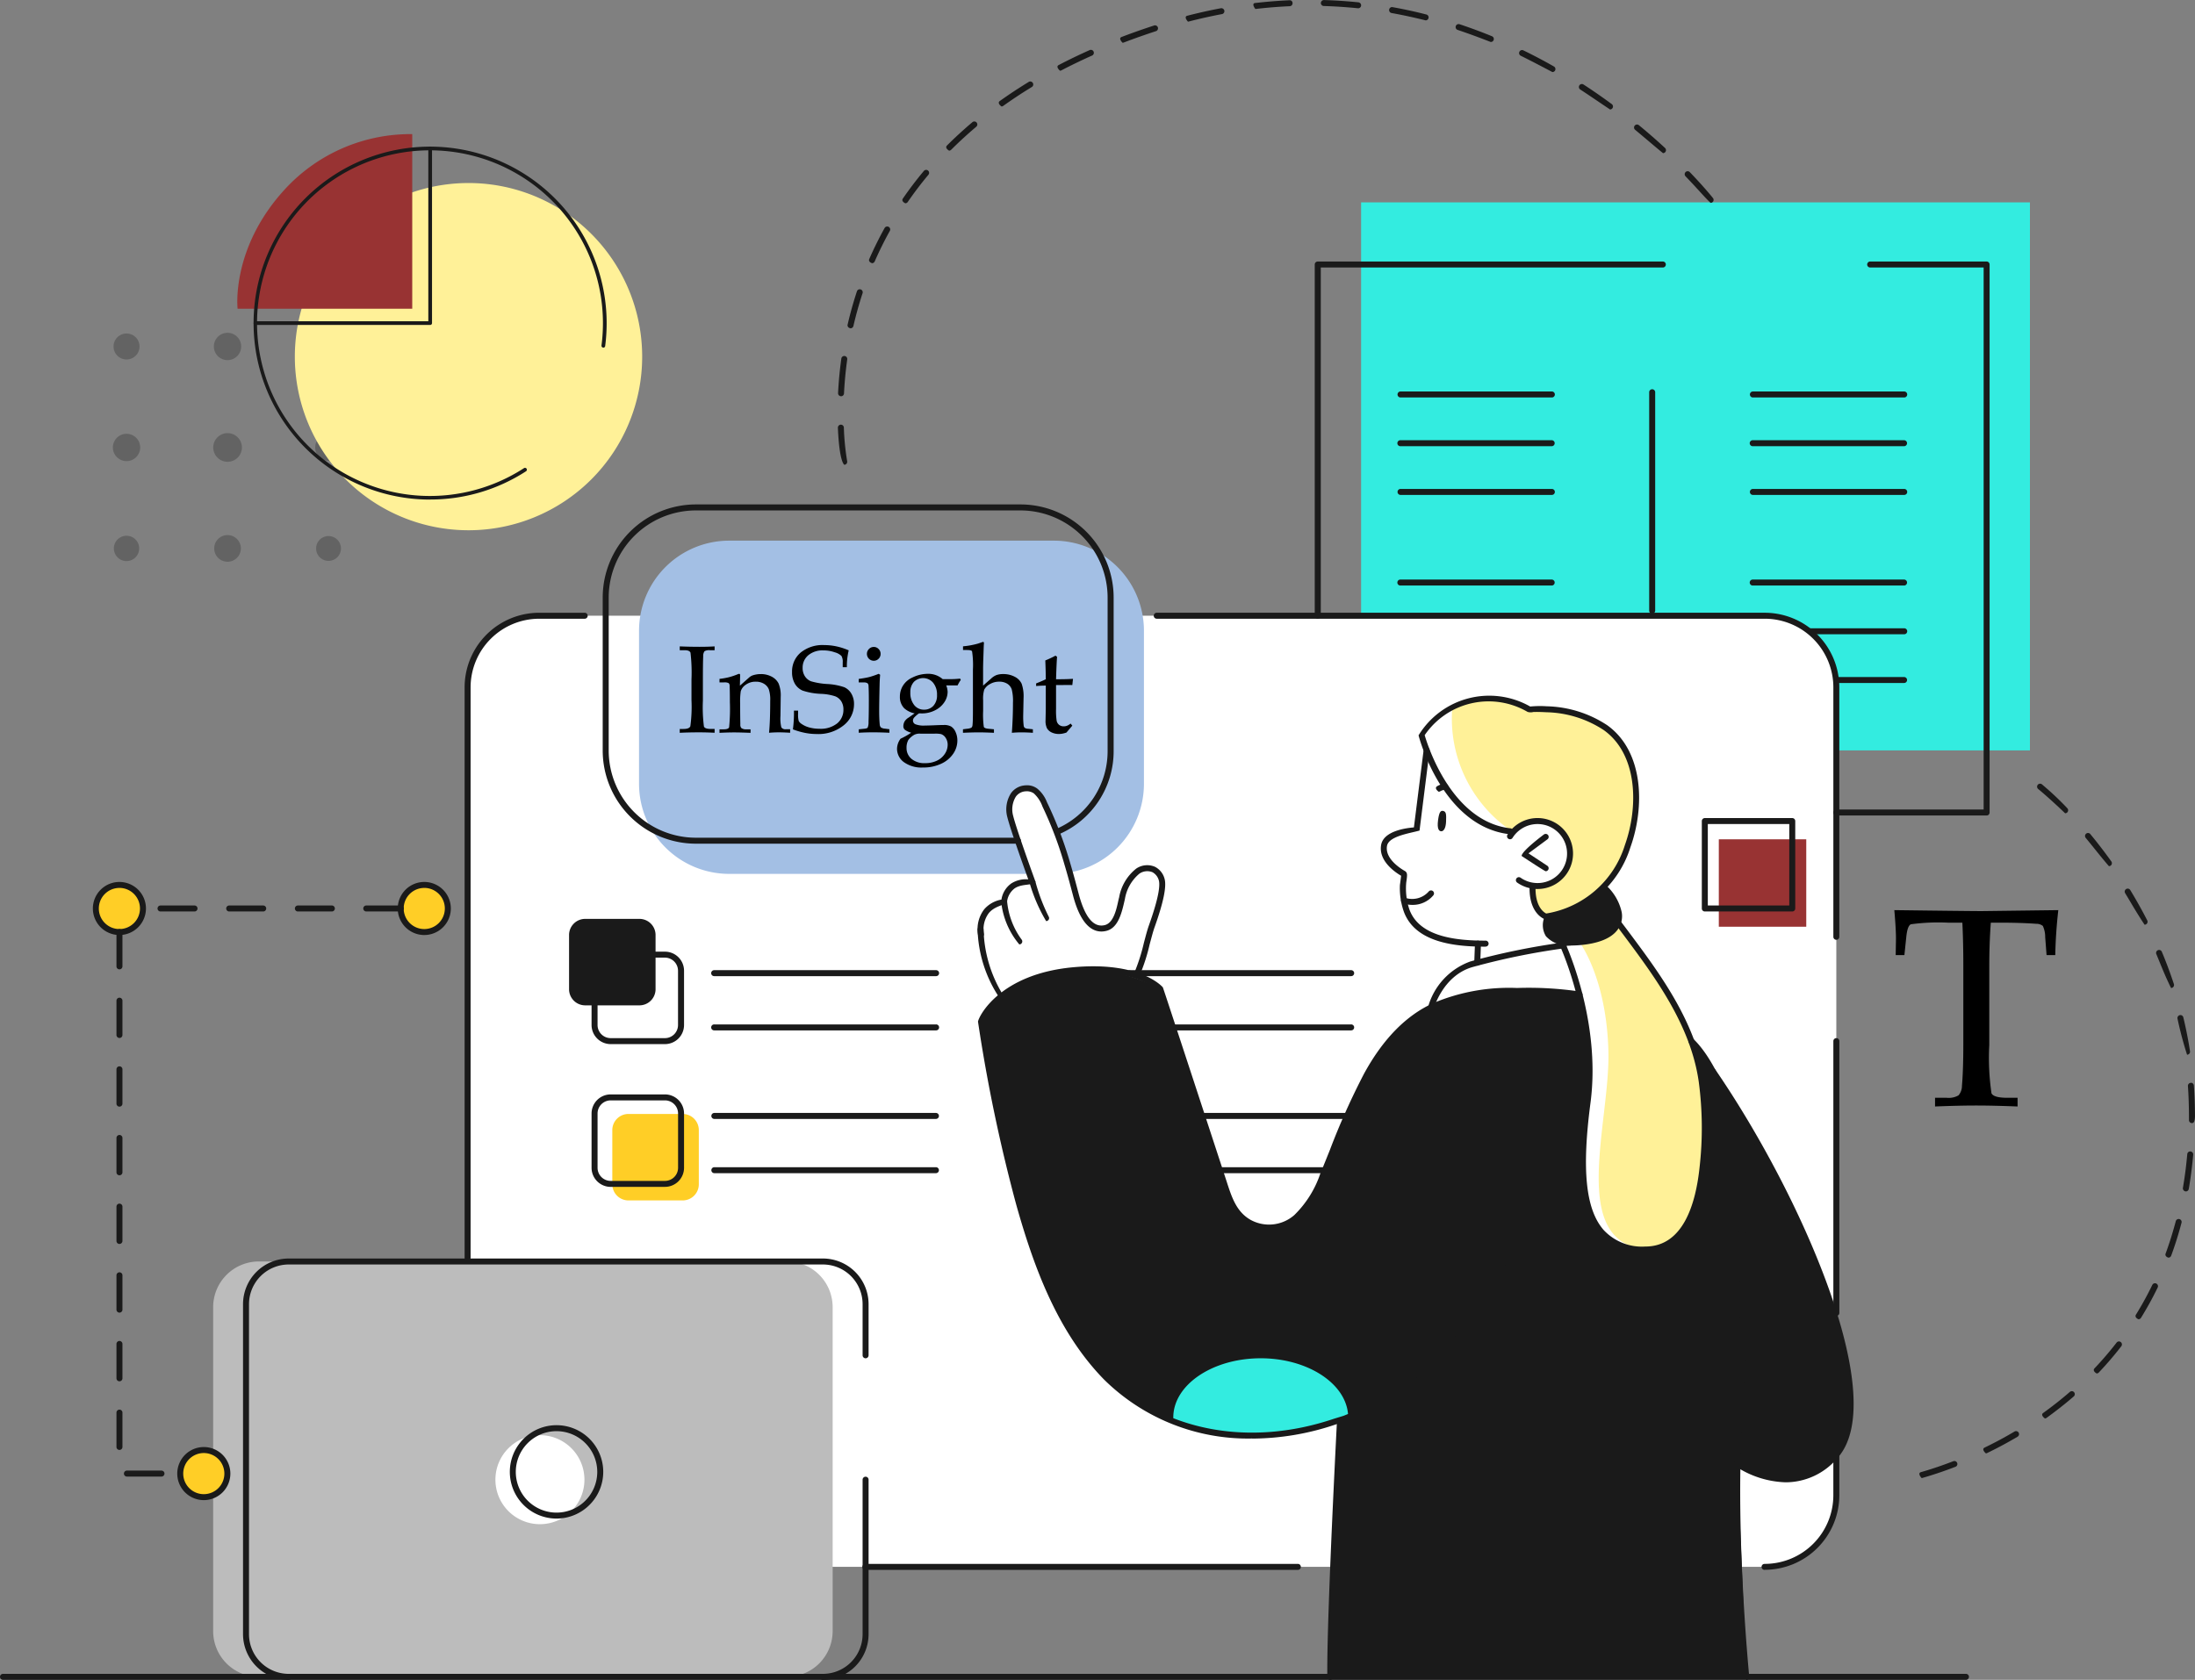 <svg xmlns="http://www.w3.org/2000/svg" xmlns:xlink="http://www.w3.org/1999/xlink" width="212.047" height="162.327" viewBox="0 0 212.047 162.327">
  <rect x="0" y="0" width="212.047" height="162.327" fill="#808080" stroke="none"/>
  <defs>
    <clipPath id="clip-path">
      <rect id="Rectángulo_345728" data-name="Rectángulo 345728" width="212.047" height="162.327" fill="none"/>
    </clipPath>
    <clipPath id="clip-path-2">
      <rect id="Rectángulo_345729" data-name="Rectángulo 345729" width="15.841" height="18.975" transform="translate(0 0)" fill="none"/>
    </clipPath>
    <clipPath id="clip-path-3">
      <rect id="Rectángulo_345730" data-name="Rectángulo 345730" width="37.989" height="12.135" fill="none"/>
    </clipPath>
    <clipPath id="clip-path-4">
      <rect id="Rectángulo_345731" data-name="Rectángulo 345731" width="39.113" height="38.291" fill="none"/>
    </clipPath>
  </defs>
  <g id="Grupo_1015810" data-name="Grupo 1015810" transform="translate(-866.333 -180.173)">
    <g id="Grupo_1015259" data-name="Grupo 1015259">
      <g id="Grupo_1015252" data-name="Grupo 1015252" transform="translate(866.333 180.173)">
        <rect id="Rectángulo_345725" data-name="Rectángulo 345725" width="64.612" height="52.957" transform="translate(131.489 19.556)" fill="#33ece0"/>
        <g id="Grupo_1015251" data-name="Grupo 1015251">
          <g id="Grupo_1015250" data-name="Grupo 1015250" clip-path="url(#clip-path)">
            <path id="Trazado_605496" data-name="Trazado 605496" d="M170.155,151.409H52.416a7.264,7.264,0,0,1-7.243-7.243V66.743A7.264,7.264,0,0,1,52.416,59.5H170.155a7.264,7.264,0,0,1,7.242,7.243v77.423a7.264,7.264,0,0,1-7.242,7.243" fill="#fff"/>
            <path id="Trazado_605497" data-name="Trazado 605497" d="M76.038,162.037H24.992a4.416,4.416,0,0,1-4.4-4.4V126.3a4.415,4.415,0,0,1,4.4-4.4H76.038a4.414,4.414,0,0,1,4.4,4.4v31.331a4.415,4.415,0,0,1-4.4,4.4" fill="#bcbcbc"/>
            <path id="Trazado_605498" data-name="Trazado 605498" d="M94.729,98.492a9.894,9.894,0,0,1,4.451-3.623,14.848,14.848,0,0,1,12.934.726l6.107,18.656s1.2,4.74,4.741,4.357,5.059-5.865,6.537-9.256,4.184-10.636,9.14-12.186c0,0,4.513-2.38,14.714-.955a25.116,25.116,0,0,1,1.533,7.8c-.028,3.723-1.219,16.352,5.255,15.557,3.557-.436,4.32-6.8,4.286-7.353s-.6-10.951-.6-10.951,7.3,10.23,9.795,16.168,4.607,11.134,4.91,14.617,1.116,7.652-2.956,10.073-7.722-.656-7.722-.656l.85,20.568H128.513l.884-24.809s-8.493,2.88-14.7.593-10.69-6.207-14.02-14.759-5.944-24.57-5.944-24.57" fill="#1a1a1a"/>
            <path id="Trazado_605499" data-name="Trazado 605499" d="M151.067,91.353l-.154-.642c-2.493-.611-1.584-2.139-1.584-2.139-1.2-.418-1.274-2.951-1.274-2.951a2.98,2.98,0,0,0,3.59-3.56c-.305-2.161-2.416-2.642-3.594-2.72a2.606,2.606,0,0,0-2,.988c-5.934-.542-8.232-7.835-8.232-7.835l-.97,7.735s-2.849.243-3.166,1.613c-.306,1.318,1.775,2.512,1.935,2.6-.037.015-.111.311.1,2.981.259,3.311,5.951,3.928,5.951,3.928L141.6,93.1a7.45,7.45,0,0,0-3.335,4.2c5.312-2.522,15.093-1.089,15.093-1.089a31.447,31.447,0,0,0-2.286-4.858" fill="#fff"/>
            <path id="Trazado_605500" data-name="Trazado 605500" d="M148.055,85.621s.073,2.787,1.274,2.951,4.955-2.1,5.643-2.951a14.662,14.662,0,0,0,3.043-7.806c.27-3.987-1.387-6.608-2.843-7.447s-5.9-2.82-7.481-1.837c0,0-2.929-1.409-5.26-.923a8.579,8.579,0,0,0-5.115,3.381s1.126,5.045,3.975,7.055a12.424,12.424,0,0,0,4.762,2.286s3.276-2.605,5.388.534c0,0,.4,4.086-1.383,4.341a7.025,7.025,0,0,0-2,.416" fill="#fff198"/>
            <path id="Trazado_605501" data-name="Trazado 605501" d="M150.581,90.921s3.286,6.138,2.985,11.919-.812,10.561-.315,12.945,2.425,5.193,5.788,4.958,4.617-2.477,5.243-6.269a36.422,36.422,0,0,0,.076-10.922,19.877,19.877,0,0,0-3.378-7.882c-1.019-1.528-4.786-6.494-4.786-6.494a5.7,5.7,0,0,1-5.613,1.745" fill="#fff198"/>
            <path id="Trazado_605502" data-name="Trazado 605502" d="M149.609,88.572s-.567,1.065,0,1.747,3.7.776,4.676.426c1.55-.553,2.2-1.545,1.954-2.774a4.737,4.737,0,0,0-1.381-2.224s-3,2.661-5.249,2.825" fill="#1a1a1a"/>
            <path id="Trazado_605503" data-name="Trazado 605503" d="M56.459,142.986a4.3,4.3,0,1,1-4.3-4.3,4.3,4.3,0,0,1,4.3,4.3" fill="#fff"/>
            <path id="Trazado_605504" data-name="Trazado 605504" d="M13.81,87.789a2.276,2.276,0,1,1-2.276-2.275,2.276,2.276,0,0,1,2.276,2.275" fill="#ffce26"/>
            <path id="Trazado_605505" data-name="Trazado 605505" d="M43.262,87.789a2.276,2.276,0,1,1-2.275-2.275,2.276,2.276,0,0,1,2.275,2.275" fill="#ffce26"/>
            <path id="Trazado_605506" data-name="Trazado 605506" d="M21.965,142.4a2.276,2.276,0,1,1-2.276-2.275,2.276,2.276,0,0,1,2.276,2.275" fill="#ffce26"/>
            <path id="Rectángulo_345726" data-name="Rectángulo 345726" d="M8.707,0H40.068a8.708,8.708,0,0,1,8.708,8.708V23.495A8.707,8.707,0,0,1,40.069,32.2H8.707A8.707,8.707,0,0,1,0,23.495V8.707A8.707,8.707,0,0,1,8.707,0Z" transform="translate(61.734 52.245)" fill="#a3bfe4"/>
            <path id="Trazado_605508" data-name="Trazado 605508" d="M147.68,113.474s-3.008,21.971-18.487,29.489l.2-5.735s13.659-4.4,18.283-23.754" fill="#1a1a1a"/>
            <path id="Trazado_605509" data-name="Trazado 605509" d="M109.737,94.255s1.117-3.527,1.424-4.425,1.89-5.37,0-5.858-2.951,3.33-3.091,3.816-.351,2.3-1.956,1.916-2.1-2.974-2.434-4.173-1.948-6.084-2.437-7.109-1.033-2.613-2.78-2.083-.448,4-.23,4.647,1.527,4.342,1.527,4.342a4.083,4.083,0,0,0-2.029.37,2.105,2.105,0,0,0-.733,1.4,8.457,8.457,0,0,0-1.576.821c-.561.422-.736,1.914-.667,2.57s.649,4.523,1.778,5.628a23.1,23.1,0,0,1,5.973-2.255,21.789,21.789,0,0,1,7.226.4" fill="#fff"/>
            <path id="Trazado_605510" data-name="Trazado 605510" d="M113.059,137.162s.055-5.923,8.245-6.2,9.209,5.591,9.209,5.591a19.48,19.48,0,0,1-8.727,2.167c-4.905,0-8.727-1.209-8.727-1.562" fill="#33ece0"/>
            <rect id="Rectángulo_345727" data-name="Rectángulo 345727" width="8.448" height="8.448" transform="translate(166.045 81.104)" fill="#983333"/>
            <path id="Trazado_605511" data-name="Trazado 605511" d="M61.774,97.15H56.529a1.559,1.559,0,0,1-1.555-1.556V90.349a1.559,1.559,0,0,1,1.555-1.555h5.245a1.559,1.559,0,0,1,1.556,1.555v5.245a1.56,1.56,0,0,1-1.556,1.556" fill="#1a1a1a"/>
            <path id="Trazado_605512" data-name="Trazado 605512" d="M65.953,116H60.707a1.559,1.559,0,0,1-1.555-1.555V109.2a1.56,1.56,0,0,1,1.555-1.556h5.246a1.56,1.56,0,0,1,1.555,1.556v5.245A1.559,1.559,0,0,1,65.953,116" fill="#ffce26"/>
            <path id="Trazado_605513" data-name="Trazado 605513" d="M141.291,78.043a12.424,12.424,0,0,0,4.762,2.286,13.128,13.128,0,0,1-5.758-11.921,7.95,7.95,0,0,0-2.979,2.58s1.125,5.045,3.975,7.055" fill="#fff"/>
            <path id="Trazado_605514" data-name="Trazado 605514" d="M153.25,115.786c.495,2.383,2.425,5.193,5.788,4.958-7.533-.706-3.5-12.174-3.658-19.094-.164-7.151-2.783-10.59-2.783-10.59a5.834,5.834,0,0,1-2.017-.138s3.287,6.137,2.985,11.919-.811,10.561-.315,12.945" fill="#fff"/>
            <path id="Trazado_605515" data-name="Trazado 605515" d="M109.951,94.144c-.267-.1-.328-.271-.26-.414a17.8,17.8,0,0,0,.809-2.6c.174-.659.337-1.281.489-1.705,1.012-2.837,1.08-3.932.958-4.354a1.28,1.28,0,0,0-.618-.789,1.338,1.338,0,0,0-1.258.142,4.04,4.04,0,0,0-1.4,2.453c-.292,1.292-.625,2.8-1.807,3.08-1.01.244-2.37-.177-3.223-3.491-.21-.8-.49-1.854-.808-2.917a36.175,36.175,0,0,0-2.125-5.611,3.165,3.165,0,0,0-.839-1.273,1.185,1.185,0,0,0-.755-.2,1.255,1.255,0,0,0-.976.512,2.35,2.35,0,0,0-.259,1.872c.353,1.414,2.145,6.328,2.163,6.377-.349.376-1.315.142-2.021.618a1.885,1.885,0,0,0-.743,1.38c-.274.25-1.178.32-1.754,1.01a2.609,2.609,0,0,0-.47,2.023.289.289,0,0,1-.257.318.324.324,0,0,1-.317-.257,3.157,3.157,0,0,1,.607-2.46,2.852,2.852,0,0,1,1.657-.928,2.337,2.337,0,0,1,.958-1.565,2.635,2.635,0,0,1,1.634-.39c-.456-1.262-1.715-4.785-2.017-5.988a2.891,2.891,0,0,1,.355-2.35,1.826,1.826,0,0,1,1.4-.747,1.639,1.639,0,0,1,1.131.315,3.154,3.154,0,0,1,.93,1.3,37.494,37.494,0,0,1,2.245,5.876c.321,1.074.6,2.134.812,2.939.6,2.3,1.446,3.346,2.532,3.076.831-.2,1.117-1.485,1.287-2.252.035-.162.068-.305.1-.42a4.545,4.545,0,0,1,1.649-2.786,1.878,1.878,0,0,1,1.823-.173,1.818,1.818,0,0,1,.916,1.146c.215.738-.1,2.279-.967,4.707-.144.4-.3,1.012-.475,1.658a17.842,17.842,0,0,1-.846,2.7.289.289,0,0,1-.26.163" fill="#1a1a1a"/>
            <path id="Trazado_605516" data-name="Trazado 605516" d="M98.469,91.261a7.6,7.6,0,0,1-1.754-4.175.317.317,0,0,1,.294-.28.287.287,0,0,1,.283.293,7.346,7.346,0,0,0,1.418,3.714.29.29,0,0,1-.081.4.3.3,0,0,1-.16.048" fill="#1a1a1a"/>
            <path id="Trazado_605517" data-name="Trazado 605517" d="M101.062,89.009a15.759,15.759,0,0,1-1.582-3.641.288.288,0,0,1,.244-.326.294.294,0,0,1,.327.242,17.623,17.623,0,0,0,1.272,3.317.285.285,0,0,1-.143.381.289.289,0,0,1-.118.027" fill="#1a1a1a"/>
            <path id="Trazado_605518" data-name="Trazado 605518" d="M96.539,96.4a12.456,12.456,0,0,1-2.1-6.573.289.289,0,0,1,.578,0,12.609,12.609,0,0,0,1.763,6.125.29.29,0,0,1-.087.4.3.3,0,0,1-.156.046" fill="#1a1a1a"/>
            <path id="Trazado_605519" data-name="Trazado 605519" d="M98.324,81.527h-31.1a9.005,9.005,0,0,1-9-9V57.745a9.007,9.007,0,0,1,9-9H98.583a9.007,9.007,0,0,1,9,9V72.532a8.735,8.735,0,0,1-5.32,8.1.288.288,0,1,1-.23-.528A8.168,8.168,0,0,0,107,72.532V57.745a8.429,8.429,0,0,0-8.418-8.42H67.221a8.429,8.429,0,0,0-8.418,8.42V72.532a8.428,8.428,0,0,0,8.418,8.418h31.1a.289.289,0,1,1,0,.577" fill="#1a1a1a"/>
            <path id="Trazado_605521" data-name="Trazado 605521" d="M79.5,162.327a.289.289,0,1,1,0-.577,3.837,3.837,0,0,0,3.831-3.834v-14.93a.289.289,0,0,1,.578,0v14.93a4.416,4.416,0,0,1-4.409,4.411" fill="#1a1a1a"/>
            <path id="Trazado_605522" data-name="Trazado 605522" d="M27.889,162.327a4.418,4.418,0,0,1-4.411-4.411V126.024a4.418,4.418,0,0,1,4.411-4.411H79.5a4.416,4.416,0,0,1,4.409,4.411v4.942a.289.289,0,1,1-.578,0v-4.942a3.836,3.836,0,0,0-3.831-3.833H27.889a3.837,3.837,0,0,0-3.834,3.833v31.892a3.837,3.837,0,0,0,3.834,3.834.288.288,0,1,1,0,.577" fill="#1a1a1a"/>
            <path id="Trazado_605523" data-name="Trazado 605523" d="M53.764,146.744a4.512,4.512,0,1,1,4.512-4.512,4.517,4.517,0,0,1-4.512,4.512m0-8.446a3.935,3.935,0,1,0,3.934,3.934,3.939,3.939,0,0,0-3.934-3.934" fill="#1a1a1a"/>
            <path id="Trazado_605524" data-name="Trazado 605524" d="M138.981,76.508c-.326-.244-.3-.419-.179-.513a1.646,1.646,0,0,1,.785-.261.288.288,0,0,1,.074.571,1.261,1.261,0,0,0-.515.152.294.294,0,0,1-.165.051" fill="#1a1a1a"/>
            <path id="Trazado_605525" data-name="Trazado 605525" d="M139.426,78.364c-.228-.049-.387.041-.5.865-.124.919.106,1.1.314,1.1s.431-.27.456-.93.028-.969-.271-1.033" fill="#1a1a1a"/>
            <path id="Trazado_605526" data-name="Trazado 605526" d="M148.536,85.909a3.422,3.422,0,0,1-1.971-.622.288.288,0,0,1,.333-.471,2.851,2.851,0,1,0-.778-3.851.286.286,0,0,1-.4.09.29.29,0,0,1-.09-.4,3.429,3.429,0,1,1,2.9,5.253" fill="#1a1a1a"/>
            <path id="Trazado_605527" data-name="Trazado 605527" d="M149.318,84.192c-.16-.048-2.322-1.476-2.322-1.476-.012-.473,2.161-2.084,2.161-2.084a.289.289,0,0,1,.344.464l-1.843,1.365,1.82,1.2a.289.289,0,0,1-.16.529" fill="#1a1a1a"/>
            <path id="Trazado_605528" data-name="Trazado 605528" d="M142.708,93.308a.292.292,0,0,1-.289-.3l.069-1.828a.289.289,0,1,1,.578.02L143,93.03a.291.291,0,0,1-.289.278" fill="#1a1a1a"/>
            <path id="Trazado_605529" data-name="Trazado 605529" d="M128.514,162.327a.29.29,0,0,1-.289-.285c-.057-4.422.556-17.35.929-24.662a.287.287,0,0,1,.287-.274.29.29,0,0,1,.287.3c-.37,7.306-.982,20.22-.925,24.626a.29.29,0,0,1-.286.292Z" fill="#1a1a1a"/>
            <path id="Trazado_605530" data-name="Trazado 605530" d="M168.7,162.327c-.3-.4-1.675-14.411-.954-25.232.718-10.78.008-25.381,0-25.528-.1-2.047-1.927-8.233-4.556-10.754a.289.289,0,0,1,.4-.415c2.678,2.57,4.613,8.761,4.73,11.141.009.147.721,14.781,0,25.6-.718,10.772.651,24.736.666,24.875a.29.29,0,0,1-.259.316l-.028,0" fill="#1a1a1a"/>
            <path id="Trazado_605531" data-name="Trazado 605531" d="M120.955,139.008a19.777,19.777,0,0,1-14.3-5.7c-4.6-4.7-6.872-11.181-8.483-16.9a157.156,157.156,0,0,1-3.693-17.683c.076-.529,2.107-4.617,9.222-5.259,6.4-.581,8.547,1.837,8.636,1.945.055.1,6.165,18.768,6.165,18.768.484,1.5.939,2.915,2.3,3.693a3.7,3.7,0,0,0,4.232-.455,10.091,10.091,0,0,0,2.51-4c.313-.758.621-1.524.928-2.29a69.425,69.425,0,0,1,3.3-7.372c1.842-3.379,4.112-5.683,6.748-6.847a18.82,18.82,0,0,1,8.028-1.437,33.6,33.6,0,0,1,6.094.348.287.287,0,1,1-.1.566,33.009,33.009,0,0,0-6.01-.337,18.46,18.46,0,0,0-7.783,1.388c-2.517,1.111-4.7,3.33-6.476,6.6a68.506,68.506,0,0,0-3.273,7.31c-.308.768-.616,1.534-.932,2.295a10.54,10.54,0,0,1-2.672,4.227,4.267,4.267,0,0,1-4.888.511c-1.556-.887-2.068-2.479-2.563-4.015l-6.09-18.61c-.291-.288-2.463-2.213-8.11-1.706-6.245.565-8.409,3.95-8.721,4.5a156.886,156.886,0,0,0,3.695,17.709c1.59,5.65,3.825,12.047,8.338,16.654,5.255,5.359,13.613,6.967,21.82,4.183l.917-.281c13.816-5.427,17.467-23.209,17.5-23.387a.289.289,0,0,1,.568.109c-.038.183-3.75,18.273-17.879,23.822l-.93.286a25.28,25.28,0,0,1-8.1,1.372" fill="#1a1a1a"/>
            <path id="Trazado_605532" data-name="Trazado 605532" d="M172.5,143.239a9.235,9.235,0,0,1-4.816-1.536.289.289,0,0,1,.338-.468c.21.148,5.131,3.618,9.054-.724,4.93-5.447-3.883-25.247-11.86-36.851a.288.288,0,1,1,.475-.327c8.291,12.06,17.007,31.825,11.813,37.564a6.553,6.553,0,0,1-5,2.342" fill="#1a1a1a"/>
            <path id="Trazado_605533" data-name="Trazado 605533" d="M143.5,91.479c-2.849,0-6.768-.351-7.884-3.383a6.908,6.908,0,0,1-.379-2.569c.064-.47.1-.742.117-.9-.589-.345-2.207-1.441-1.929-2.987.242-1.342,2.393-1.625,3.165-1.685l.941-7.5a.285.285,0,0,1,.322-.251.289.289,0,0,1,.25.322l-.97,7.735c-1.015.278-2.974.549-3.141,1.478-.239,1.328,1.561,2.34,1.767,2.451.211.179.2.339.089,1.1a6.342,6.342,0,0,0,.31,2.606c.991,2.695,4.665,3,7.342,3a.289.289,0,1,1,0,.577" fill="#1a1a1a"/>
            <path id="Trazado_605534" data-name="Trazado 605534" d="M189.921,162.327H.289a.288.288,0,1,1,0-.577H189.921a.288.288,0,1,1,0,.577" fill="#1a1a1a"/>
            <path id="Trazado_605535" data-name="Trazado 605535" d="M12.224,34.737a1.255,1.255,0,1,0-1.255-1.255,1.255,1.255,0,0,0,1.255,1.255" fill="#636363"/>
            <path id="Trazado_605536" data-name="Trazado 605536" d="M21.981,34.8a1.32,1.32,0,1,0-1.321-1.32,1.321,1.321,0,0,0,1.321,1.32" fill="#636363"/>
            <path id="Trazado_605537" data-name="Trazado 605537" d="M31.738,34.7a1.223,1.223,0,1,0-1.223-1.223A1.223,1.223,0,0,0,31.738,34.7" fill="#636363"/>
            <path id="Trazado_605538" data-name="Trazado 605538" d="M12.224,44.559a1.32,1.32,0,1,0-1.32-1.32,1.32,1.32,0,0,0,1.32,1.32" fill="#636363"/>
            <path id="Trazado_605539" data-name="Trazado 605539" d="M21.981,44.624A1.385,1.385,0,1,0,20.6,43.239a1.386,1.386,0,0,0,1.385,1.385" fill="#636363"/>
            <path id="Trazado_605540" data-name="Trazado 605540" d="M31.738,44.526a1.288,1.288,0,1,0-1.288-1.288,1.288,1.288,0,0,0,1.288,1.288" fill="#636363"/>
            <path id="Trazado_605541" data-name="Trazado 605541" d="M12.224,54.218A1.223,1.223,0,1,0,11,52.995a1.222,1.222,0,0,0,1.223,1.223" fill="#636363"/>
            <path id="Trazado_605542" data-name="Trazado 605542" d="M21.981,54.283a1.288,1.288,0,1,0-1.288-1.288,1.288,1.288,0,0,0,1.288,1.288" fill="#636363"/>
            <path id="Trazado_605543" data-name="Trazado 605543" d="M31.738,54.2a1.2,1.2,0,1,0-1.2-1.2,1.2,1.2,0,0,0,1.2,1.2" fill="#636363"/>
            <path id="Trazado_605544" data-name="Trazado 605544" d="M125.363,151.7H83.616a.289.289,0,1,1,0-.577h41.747a.289.289,0,1,1,0,.577" fill="#1a1a1a"/>
            <path id="Trazado_605545" data-name="Trazado 605545" d="M170.481,151.7a.289.289,0,1,1,0-.577,6.636,6.636,0,0,0,6.628-6.628V140.7a.289.289,0,0,1,.578,0v3.788a7.213,7.213,0,0,1-7.206,7.205" fill="#1a1a1a"/>
            <path id="Trazado_605546" data-name="Trazado 605546" d="M177.4,127.163a.289.289,0,0,1-.289-.289V100.605a.289.289,0,0,1,.578,0v26.269a.289.289,0,0,1-.289.289" fill="#1a1a1a"/>
            <path id="Trazado_605547" data-name="Trazado 605547" d="M177.4,90.816a.289.289,0,0,1-.289-.289V66.417a6.636,6.636,0,0,0-6.628-6.628H111.746a.289.289,0,0,1,0-.578H170.48a7.214,7.214,0,0,1,7.206,7.206v24.11a.289.289,0,0,1-.289.289" fill="#1a1a1a"/>
            <path id="Trazado_605548" data-name="Trazado 605548" d="M45.173,121.844a.289.289,0,0,1-.289-.29V66.418a7.213,7.213,0,0,1,7.206-7.206h4.394a.289.289,0,0,1,0,.578H52.09a6.635,6.635,0,0,0-6.628,6.628v55.136a.29.29,0,0,1-.289.29" fill="#1a1a1a"/>
            <path id="Trazado_605549" data-name="Trazado 605549" d="M191.915,78.805H177.4a.289.289,0,0,1,0-.578h14.229V25.849H180.667a.289.289,0,1,1,0-.578h11.248a.289.289,0,0,1,.289.289V78.516a.289.289,0,0,1-.289.289" fill="#1a1a1a"/>
            <path id="Trazado_605550" data-name="Trazado 605550" d="M127.3,59.79a.29.29,0,0,1-.29-.29V25.56a.29.29,0,0,1,.29-.289h33.338a.289.289,0,0,1,0,.578H127.593V59.5a.29.29,0,0,1-.289.29" fill="#1a1a1a"/>
            <path id="Trazado_605551" data-name="Trazado 605551" d="M15.6,142.685H12.278a.289.289,0,1,1,0-.577H15.6a.288.288,0,1,1,0,.577m-4.06-2.574a.288.288,0,0,1-.289-.289v-3.316a.289.289,0,1,1,.578,0v3.316a.288.288,0,0,1-.289.289m0-6.633a.289.289,0,0,1-.289-.289v-3.318a.289.289,0,0,1,.578,0v3.318a.289.289,0,0,1-.289.289m0-6.635a.289.289,0,0,1-.289-.29v-3.317a.289.289,0,1,1,.578,0v3.317a.289.289,0,0,1-.289.29m0-6.636a.288.288,0,0,1-.289-.288V116.6a.289.289,0,0,1,.578,0v3.316a.288.288,0,0,1-.289.288m0-6.633a.288.288,0,0,1-.289-.288v-3.318a.289.289,0,1,1,.578,0v3.318a.288.288,0,0,1-.289.288m0-6.634a.289.289,0,0,1-.289-.289v-3.318a.289.289,0,0,1,.578,0v3.318a.289.289,0,0,1-.289.289m0-6.636a.289.289,0,0,1-.289-.289V96.7a.289.289,0,0,1,.578,0v3.315a.289.289,0,0,1-.289.289m0-6.633a.288.288,0,0,1-.289-.289V90.065a.289.289,0,1,1,.578,0v3.317a.289.289,0,0,1-.289.289" fill="#1a1a1a"/>
            <path id="Trazado_605552" data-name="Trazado 605552" d="M38.71,88.078H35.4a.289.289,0,1,1,0-.577H38.71a.289.289,0,1,1,0,.577m-6.634,0H28.76a.289.289,0,0,1,0-.577h3.316a.289.289,0,0,1,0,.577m-6.632,0H22.125a.289.289,0,0,1,0-.577h3.319a.289.289,0,0,1,0,.577m-6.635,0H15.49a.289.289,0,0,1,0-.577h3.319a.289.289,0,0,1,0,.577" fill="#1a1a1a"/>
            <path id="Trazado_605553" data-name="Trazado 605553" d="M40.987,90.354a2.564,2.564,0,1,1,2.565-2.565,2.568,2.568,0,0,1-2.565,2.565m0-4.551a1.987,1.987,0,1,0,1.986,1.986A1.989,1.989,0,0,0,40.987,85.8" fill="#1a1a1a"/>
            <path id="Trazado_605554" data-name="Trazado 605554" d="M19.689,144.962a2.565,2.565,0,1,1,2.565-2.565,2.568,2.568,0,0,1-2.565,2.565m0-4.551a1.987,1.987,0,1,0,1.986,1.986,1.989,1.989,0,0,0-1.986-1.986" fill="#1a1a1a"/>
            <path id="Trazado_605555" data-name="Trazado 605555" d="M11.535,90.354A2.564,2.564,0,1,1,14.1,87.789a2.568,2.568,0,0,1-2.563,2.565m0-4.551a1.987,1.987,0,1,0,1.985,1.986A1.99,1.99,0,0,0,11.535,85.8" fill="#1a1a1a"/>
            <path id="Trazado_605556" data-name="Trazado 605556" d="M149.9,38.408H135.28a.289.289,0,0,1,0-.577H149.9a.289.289,0,1,1,0,.577" fill="#1a1a1a"/>
            <path id="Trazado_605557" data-name="Trazado 605557" d="M149.9,43.117H135.28a.289.289,0,0,1,0-.578H149.9a.289.289,0,1,1,0,.578" fill="#1a1a1a"/>
            <path id="Trazado_605558" data-name="Trazado 605558" d="M149.9,47.825H135.28a.289.289,0,0,1,0-.577H149.9a.289.289,0,1,1,0,.577" fill="#1a1a1a"/>
            <path id="Trazado_605559" data-name="Trazado 605559" d="M183.939,38.408H169.32a.289.289,0,0,1,0-.577h14.619a.289.289,0,1,1,0,.577" fill="#1a1a1a"/>
            <path id="Trazado_605560" data-name="Trazado 605560" d="M183.939,43.117H169.32a.289.289,0,0,1,0-.578h14.619a.289.289,0,1,1,0,.578" fill="#1a1a1a"/>
            <path id="Trazado_605561" data-name="Trazado 605561" d="M183.939,47.825H169.32a.289.289,0,0,1,0-.577h14.619a.289.289,0,1,1,0,.577" fill="#1a1a1a"/>
            <path id="Trazado_605562" data-name="Trazado 605562" d="M149.9,56.582H135.28a.289.289,0,0,1,0-.578H149.9a.289.289,0,1,1,0,.578" fill="#1a1a1a"/>
            <path id="Trazado_605563" data-name="Trazado 605563" d="M183.939,56.582H169.32a.289.289,0,0,1,0-.578h14.619a.289.289,0,1,1,0,.578" fill="#1a1a1a"/>
            <path id="Trazado_605564" data-name="Trazado 605564" d="M183.939,61.29h-9.024a.289.289,0,1,1,0-.577h9.024a.289.289,0,1,1,0,.577" fill="#1a1a1a"/>
            <path id="Trazado_605565" data-name="Trazado 605565" d="M183.939,66H177.4a.289.289,0,0,1,0-.578h6.542a.289.289,0,0,1,0,.578" fill="#1a1a1a"/>
            <path id="Trazado_605566" data-name="Trazado 605566" d="M159.608,59.3a.289.289,0,0,1-.289-.289V37.887a.29.29,0,0,1,.579,0V59.008a.29.29,0,0,1-.29.289" fill="#1a1a1a"/>
            <path id="Trazado_605567" data-name="Trazado 605567" d="M149.328,88.86c-.156-.037-1.655-.57-1.563-3.25a.306.306,0,0,1,.3-.278.291.291,0,0,1,.278.3c-.069,1.969.795,2.529,1.026,2.644a9.565,9.565,0,0,0,7.6-6.606c1.325-3.7,1.255-8.762-2.036-11.117a10.484,10.484,0,0,0-5.543-1.726c-.468-.026-.882-.038-1.264-.025a.992.992,0,0,1-.558-.011,7.473,7.473,0,0,0-9.937,2.25c.3,1.045,2.637,8.365,8.28,9a.289.289,0,0,1,.255.319.305.305,0,0,1-.319.255c-6.442-.726-8.716-9.195-8.808-9.555a8,8,0,0,1,10.784-2.787,9.871,9.871,0,0,1,1.6-.023,11.042,11.042,0,0,1,5.845,1.833c3.532,2.529,3.638,7.879,2.241,11.78a10.117,10.117,0,0,1-8.143,6.993c-.012,0-.024,0-.037,0" fill="#1a1a1a"/>
            <path id="Trazado_605568" data-name="Trazado 605568" d="M138.243,97.641c-.228-.051-.319-.208-.278-.363a6.551,6.551,0,0,1,4.072-4.367,68.238,68.238,0,0,1,8.993-1.842.287.287,0,1,1,.074.57,67.557,67.557,0,0,0-8.9,1.825c-2.809.842-3.673,3.933-3.683,3.963a.288.288,0,0,1-.278.214" fill="#1a1a1a"/>
            <path id="Trazado_605569" data-name="Trazado 605569" d="M151.834,91.366a2.9,2.9,0,0,1-2.49-.895,2.037,2.037,0,0,1-.142-1.85.289.289,0,0,1,.532.225,1.482,1.482,0,0,0,.081,1.292c.371.516,1.285.727,2.647.628,1.644-.126,2.792-.555,3.32-1.239a1.62,1.62,0,0,0,.312-1.288,4.433,4.433,0,0,0-1.338-2.273.288.288,0,1,1,.372-.439,4.947,4.947,0,0,1,1.533,2.608,2.189,2.189,0,0,1-.422,1.744c-.64.83-1.9,1.32-3.734,1.461-.235.017-.458.026-.671.026" fill="#1a1a1a"/>
            <path id="Trazado_605570" data-name="Trazado 605570" d="M158.975,121.032a5.687,5.687,0,0,1-4.485-1.792c-1.853-2.121-2.29-6.051-1.409-12.745,1.041-7.907-2.461-15.283-2.5-15.356a.286.286,0,0,1,.133-.384.29.29,0,0,1,.385.132c.037.076,3.615,7.6,2.55,15.682-.857,6.515-.463,10.307,1.273,12.292a5.051,5.051,0,0,0,4.036,1.594c3.64,0,4.847-4.117,5.219-7.573a33.673,33.673,0,0,0-.074-8.377c-.794-5.5-4.261-10.14-7.317-14.232l-.656-.871a.288.288,0,1,1,.46-.347l.656.872c3.1,4.147,6.613,8.846,7.427,14.5a34.278,34.278,0,0,1,.078,8.519c-.572,5.294-2.57,8.09-5.779,8.09" fill="#1a1a1a"/>
            <path id="Trazado_605571" data-name="Trazado 605571" d="M136.456,87.442a2.857,2.857,0,0,1-.924-.149.286.286,0,0,1-.168-.369.3.3,0,0,1,.369-.171,2.136,2.136,0,0,0,2.293-.61.288.288,0,0,1,.408-.028.291.291,0,0,1,.028.407,2.582,2.582,0,0,1-2.006.92" fill="#1a1a1a"/>
            <path id="Trazado_605572" data-name="Trazado 605572" d="M185.637,142.828c-.321-.361-.232-.521-.08-.566,1.028-.295,2.081-.651,3.126-1.055a.289.289,0,1,1,.209.538c-1.063.41-2.132.771-3.176,1.071a.27.27,0,0,1-.079.012m6.2-2.389c-.329-.306-.269-.478-.126-.549.987-.475,1.963-1,2.9-1.556a.289.289,0,1,1,.295.5c-.956.566-1.948,1.1-2.947,1.579a.3.3,0,0,1-.126.03m5.71-3.377c-.326-.251-.3-.429-.169-.523.91-.654,1.778-1.34,2.584-2.039a.285.285,0,0,1,.406.03.288.288,0,0,1-.03.407c-.817.709-1.7,1.4-2.623,2.069a.28.28,0,0,1-.168.056m5-4.344c-.314-.19-.319-.372-.209-.488a32.827,32.827,0,0,0,2.137-2.493.288.288,0,1,1,.457.351c-.675.873-1.407,1.727-2.176,2.539a.288.288,0,0,1-.209.091m4.042-5.238c-.287-.129-.329-.305-.244-.442a32.106,32.106,0,0,0,1.582-2.876.288.288,0,1,1,.518.252,32.678,32.678,0,0,1-1.612,2.929.286.286,0,0,1-.244.137m2.893-5.954c-.249-.072-.326-.239-.272-.387.371-1.009.7-2.064.984-3.134a.287.287,0,1,1,.556.145c-.285,1.09-.622,2.163-1,3.187a.289.289,0,0,1-.27.189m1.686-6.4a.3.3,0,0,1-.283-.338q.146-.856.259-1.748c.062-.508.117-1.014.161-1.514a.284.284,0,0,1,.312-.262.289.289,0,0,1,.262.312c-.044.507-.1,1.02-.165,1.535-.074.6-.16,1.194-.262,1.776a.287.287,0,0,1-.284.239m.591-6.6a.289.289,0,0,1-.289-.292c0-1.378-.034-2.347-.1-3.29a.287.287,0,0,1,.266-.308c.148-.048.3.109.308.266.069.957.1,1.941.107,2.92-.006.577-.134.7-.291.7m-.474-6.607a35.706,35.706,0,0,1-.921-3.474.29.29,0,0,1,.213-.348.285.285,0,0,1,.347.213c.261,1.081.478,2.183.647,3.277a.291.291,0,0,1-.241.329.352.352,0,0,1-.045,0m-1.546-6.443c-.612-1.23-1-2.266-1.426-3.284a.289.289,0,0,1,.533-.223c.432,1.031.824,2.084,1.167,3.128a.29.29,0,0,1-.185.365.3.3,0,0,1-.089.014m-2.558-6.115c-.758-1.134-1.3-2.1-1.868-3.035a.289.289,0,1,1,.493-.3c.574.946,1.123,1.926,1.632,2.915a.288.288,0,0,1-.125.388.3.3,0,0,1-.132.033M203.731,83.7c-.876-1.019-1.551-1.9-2.244-2.737a.288.288,0,0,1,.443-.368c.7.849,1.386,1.741,2.035,2.648a.289.289,0,0,1-.234.457M199.5,78.589c-1.623-1.556-2.594-2.337-2.6-2.345a.288.288,0,0,1,.361-.45,28.562,28.562,0,0,1,2.45,2.306.289.289,0,0,1-.207.489" fill="#1a1a1a"/>
            <path id="Trazado_605573" data-name="Trazado 605573" d="M64.239,100.895H58.993a1.847,1.847,0,0,1-1.845-1.843V93.806a1.847,1.847,0,0,1,1.845-1.844h5.246a1.846,1.846,0,0,1,1.843,1.844v5.246a1.846,1.846,0,0,1-1.843,1.843m-5.246-8.356a1.268,1.268,0,0,0-1.266,1.267v5.246a1.267,1.267,0,0,0,1.266,1.265h5.246A1.266,1.266,0,0,0,65.5,99.052V93.806a1.268,1.268,0,0,0-1.266-1.267Z" fill="#1a1a1a"/>
            <path id="Trazado_605574" data-name="Trazado 605574" d="M64.239,114.692H58.993a1.847,1.847,0,0,1-1.845-1.844V107.6a1.847,1.847,0,0,1,1.845-1.844h5.246a1.846,1.846,0,0,1,1.843,1.844v5.246a1.846,1.846,0,0,1-1.843,1.844m-5.246-8.357a1.268,1.268,0,0,0-1.266,1.267v5.246a1.268,1.268,0,0,0,1.266,1.267h5.246a1.268,1.268,0,0,0,1.266-1.267V107.6a1.268,1.268,0,0,0-1.266-1.267Z" fill="#1a1a1a"/>
            <path id="Trazado_605575" data-name="Trazado 605575" d="M90.415,94.327H69.009a.289.289,0,1,1,0-.577H90.415a.289.289,0,1,1,0,.577" fill="#1a1a1a"/>
            <path id="Trazado_605576" data-name="Trazado 605576" d="M90.415,99.569H69.009a.289.289,0,1,1,0-.577H90.415a.289.289,0,1,1,0,.577" fill="#1a1a1a"/>
            <path id="Trazado_605577" data-name="Trazado 605577" d="M90.415,108.125H69.009a.289.289,0,0,1,0-.578H90.415a.289.289,0,0,1,0,.578" fill="#1a1a1a"/>
            <path id="Trazado_605578" data-name="Trazado 605578" d="M90.415,113.367H69.009a.288.288,0,1,1,0-.577H90.415a.288.288,0,1,1,0,.577" fill="#1a1a1a"/>
            <path id="Trazado_605579" data-name="Trazado 605579" d="M130.512,94.327h-21.4a.289.289,0,0,1,0-.577h21.4a.289.289,0,1,1,0,.577" fill="#1a1a1a"/>
            <path id="Trazado_605580" data-name="Trazado 605580" d="M130.512,99.569H113.384a.289.289,0,1,1,0-.577h17.128a.289.289,0,1,1,0,.577" fill="#1a1a1a"/>
            <path id="Trazado_605581" data-name="Trazado 605581" d="M130.148,108.125H116.1a.289.289,0,0,1,0-.578h14.046a.289.289,0,1,1,0,.578" fill="#1a1a1a"/>
            <path id="Trazado_605582" data-name="Trazado 605582" d="M127.911,113.367H117.838a.288.288,0,1,1,0-.577h10.073a.288.288,0,1,1,0,.577" fill="#1a1a1a"/>
            <path id="Trazado_605583" data-name="Trazado 605583" d="M113.059,137.265a.289.289,0,0,1-.29-.289c0-3.471,4.05-6.3,9.026-6.3,4.721,0,8.675,2.571,9,5.852a.29.29,0,0,1-.258.316.306.306,0,0,1-.316-.259c-.3-2.99-4-5.331-8.429-5.331-4.658,0-8.447,2.566-8.447,5.72a.289.289,0,0,1-.289.289" fill="#1a1a1a"/>
            <path id="Trazado_605584" data-name="Trazado 605584" d="M173.141,88.078h-8.448a.288.288,0,0,1-.289-.288V79.342a.288.288,0,0,1,.289-.289h8.448a.288.288,0,0,1,.288.289V87.79a.287.287,0,0,1-.288.288m-8.159-.578h7.87V79.63h-7.87Z" fill="#1a1a1a"/>
            <path id="Trazado_605585" data-name="Trazado 605585" d="M81.557,44.913c-.292-.286-.528-1.514-.612-3.577a.288.288,0,0,1,.275-.3.291.291,0,0,1,.3.275,24.32,24.32,0,0,0,.32,3.258.29.29,0,0,1-.229.339.329.329,0,0,1-.054,0m-.309-6.62a.289.289,0,0,1-.286-.3c.054-1.105.161-2.225.313-3.328a.288.288,0,1,1,.57.079c-.15,1.085-.255,2.188-.31,3.278a.286.286,0,0,1-.287.274m.915-6.565c-.219-.045-.318-.2-.28-.355.25-1.086.553-2.169.9-3.22a.284.284,0,0,1,.363-.182.287.287,0,0,1,.183.363c-.34,1.033-.638,2.1-.886,3.17a.289.289,0,0,1-.28.224m2.075-6.293c-.262-.089-.328-.259-.264-.4.446-1.021.947-2.029,1.483-3a.294.294,0,0,1,.392-.112.288.288,0,0,1,.112.392c-.529.951-1.019,1.944-1.459,2.947a.29.29,0,0,1-.264.174m3.217-5.79c-.294-.141-.328-.321-.238-.452.629-.914,1.31-1.811,2.021-2.661a.288.288,0,1,1,.442.368c-.7.838-1.37,1.719-1.988,2.619a.286.286,0,0,1-.237.126m77.8-.039c-.489-.436-1.236-1.333-2.426-2.57a.289.289,0,0,1,.007-.407.285.285,0,0,1,.408.007c1.207,1.254,1.965,2.166,2.234,2.5a.284.284,0,0,1-.043.4.277.277,0,0,1-.18.066m-4.6-4.8c-1-.823-1.842-1.554-2.685-2.25a.288.288,0,1,1,.365-.445c.853.7,1.7,1.441,2.515,2.193a.289.289,0,0,1-.2.5m-68.969-.243c-.315-.2-.318-.379-.2-.493.767-.769,1.6-1.528,2.457-2.257a.289.289,0,0,1,.373.442c-.851.718-1.665,1.465-2.423,2.223a.282.282,0,0,1-.2.085m63.846-3.98c-1.05-.7-1.962-1.334-2.888-1.935a.289.289,0,0,1,.316-.483c.932.606,1.855,1.246,2.741,1.9a.288.288,0,0,1-.169.521m-58.787-.291c-.328-.25-.3-.429-.168-.523.883-.63,1.818-1.248,2.78-1.836a.289.289,0,1,1,.3.492c-.953.58-1.876,1.191-2.745,1.814a.294.294,0,0,1-.169.053m53.222-3.324c-1.106-.584-2.088-1.1-3.059-1.578A.287.287,0,0,1,146.783,5a.284.284,0,0,1,.385-.132c.983.48,1.976,1,2.949,1.557a.288.288,0,0,1-.142.538M102.4,6.832c-.33-.3-.275-.47-.133-.543.967-.505,1.976-.993,3-1.449a.288.288,0,1,1,.233.527c-1.012.451-2.011.934-2.969,1.433a.285.285,0,0,1-.132.032m6.046-2.7c-.326-.334-.252-.5-.1-.557,1.013-.387,2.07-.76,3.142-1.11a.288.288,0,1,1,.177.548c-1.061.346-2.109.717-3.114,1.1a.31.31,0,0,1-.1.018m35.568-.071c-1.129-.438-2.17-.824-3.2-1.168A.288.288,0,0,1,141,2.341c1.045.348,2.1.738,3.13,1.16a.288.288,0,0,1-.11.555M114.759,2.091c-.32-.37-.228-.527-.073-.567,1.08-.28,2.176-.524,3.255-.728a.3.3,0,0,1,.337.23.29.29,0,0,1-.231.337c-1.066.2-2.149.442-3.216.719a.308.308,0,0,1-.072.009m22.965-.123c-1.133-.281-2.216-.516-3.291-.709A.287.287,0,0,1,134.2.925a.275.275,0,0,1,.334-.233c1.088.194,2.186.433,3.259.709a.288.288,0,0,1-.07.567M121.273.867c-.305-.413-.191-.555-.033-.574,1.105-.129,2.225-.22,3.328-.268a.272.272,0,0,1,.3.275.287.287,0,0,1-.275.3c-1.088.048-2.194.138-3.286.265a.194.194,0,0,1-.033,0M131.2.8q-1.693-.171-3.318-.22a.289.289,0,0,1-.28-.295.3.3,0,0,1,.3-.28c1.1.031,2.217.106,3.33.22a.29.29,0,0,1,.257.317A.287.287,0,0,1,131.2.8" fill="#1a1a1a"/>
          </g>
        </g>
      </g>
    </g>
    <g id="Grupo_1015254" data-name="Grupo 1015254" transform="translate(1049.333 268.121)">
      <g id="Grupo_1015253" data-name="Grupo 1015253" transform="translate(0 0)" clip-path="url(#clip-path-2)">
        <path id="Trazado_605586" data-name="Trazado 605586" d="M9.321,1.213q-.147,2-.147,4.214v7.6A23.7,23.7,0,0,0,9.387,17.7q.213.433,1.52.434h1v.84q-2.36-.093-4-.093t-3.973.093v-.84h1.12A1.889,1.889,0,0,0,6.2,17.9a1.386,1.386,0,0,0,.333-.913q.133-1.56.133-4.027V5.347q0-2.253-.093-4.134H5.217A19.74,19.74,0,0,0,1.6,1.367Q1.266,1.52,1.16,2.56L.973,4.347H.133L.16,2.76Q.16,1.8,0,0,7.2.093,8.467.093L15.841,0q-.254,2.253-.293,4.347h-.84L14.574,2.6a2.5,2.5,0,0,0-.227-1.073,1,1,0,0,0-.653-.207q-1.467-.106-3.334-.107Z" transform="translate(0 0)"/>
      </g>
    </g>
    <g id="Grupo_1015256" data-name="Grupo 1015256" transform="translate(932 242.201)">
      <g id="Grupo_1015255" data-name="Grupo 1015255" clip-path="url(#clip-path-3)">
        <path id="Trazado_605587" data-name="Trazado 605587" d="M0,13.81H.37q.546,0,.654-.264a13.972,13.972,0,0,0,.109-2.529V9.028A16.482,16.482,0,0,0,1.039,6.44Q.945,6.2.475,6.2H0V5.83q.976.041,1.928.041.794,0,1.44-.041V6.2H2.914a.869.869,0,0,0-.525.1.813.813,0,0,0-.124.5q-.029.628-.029,2.236v2.025a14.585,14.585,0,0,0,.1,2.514q.1.232.643.232h.389v.37q-.723-.041-1.575-.041Q.8,14.139,0,14.18Z" transform="translate(0 -5.396)"/>
        <path id="Trazado_605588" data-name="Trazado 605588" d="M53.49,42.507l.887-.786a1.051,1.051,0,0,1,.335-.205,2.444,2.444,0,0,1,.776-.129,2.2,2.2,0,0,1,1.087.255,1.534,1.534,0,0,1,.658.663,3.059,3.059,0,0,1,.2,1.276l-.024,1.848a3.783,3.783,0,0,0,.082,1.1.459.459,0,0,0,.432.188h.42v.34q-.626-.041-1.082-.041t-.954.041q.111-1.144.112-3.092a3.166,3.166,0,0,0-.138-1.115,1.12,1.12,0,0,0-.464-.528,1.477,1.477,0,0,0-.785-.2,1.6,1.6,0,0,0-.967.287,1.194,1.194,0,0,0-.491.634,6.857,6.857,0,0,0-.059,1.2q0,1.074.018,2a.523.523,0,0,0,.083.346.707.707,0,0,0,.484.135h.419v.34q-.994-.041-1.582-.041-.623,0-1.417.041v-.34h.422q.434,0,.508-.2a18.284,18.284,0,0,0,.073-2.435q0-1-.023-1.571a.36.36,0,0,0-.094-.258.89.89,0,0,0-.464-.07h-.422v-.34a7.115,7.115,0,0,0,.9-.158,6.567,6.567,0,0,0,.9-.305.245.245,0,0,1,.1-.023q.094,0,.094.135l-.006.223Z" transform="translate(-47.68 -38.276)"/>
        <path id="Trazado_605589" data-name="Trazado 605589" d="M151.049,4.764a6.74,6.74,0,0,0-.176,1.62h-.4v-.47a1.105,1.105,0,0,0-.123-.622,1.5,1.5,0,0,0-.642-.349,3.24,3.24,0,0,0-1.094-.185,2.151,2.151,0,0,0-1.476.475,1.553,1.553,0,0,0-.537,1.219,1.44,1.44,0,0,0,.22.806,1.245,1.245,0,0,0,.593.486,6.991,6.991,0,0,0,1.581.263,5.96,5.96,0,0,1,1.634.311,1.512,1.512,0,0,1,.681.622,1.948,1.948,0,0,1,.255,1.016,2.6,2.6,0,0,1-.986,2.031,3.882,3.882,0,0,1-2.629.851,5.773,5.773,0,0,1-1.135-.114,7.106,7.106,0,0,1-1.153-.337,12.171,12.171,0,0,0,.1-1.807h.4v.293a2.411,2.411,0,0,0,.059.7.771.771,0,0,0,.276.288,2.391,2.391,0,0,0,.769.349,3.683,3.683,0,0,0,.962.12,2.541,2.541,0,0,0,1.713-.522,1.676,1.676,0,0,0,.6-1.326,1.462,1.462,0,0,0-.205-.8,1.238,1.238,0,0,0-.575-.484,5.021,5.021,0,0,0-1.367-.241,6.351,6.351,0,0,1-1.8-.317,1.607,1.607,0,0,1-.745-.666,2.179,2.179,0,0,1-.27-1.13,2.379,2.379,0,0,1,.827-1.872,3.348,3.348,0,0,1,2.289-.728,5.61,5.61,0,0,1,1.176.126,6.218,6.218,0,0,1,1.182.384" transform="translate(-134.73 -3.936)"/>
        <path id="Trazado_605590" data-name="Trazado 605590" d="M234.073,9.138l.141.088q-.041.44-.053.968-.041,1.713-.041,2.529,0,.763.053,1.3a.466.466,0,0,0,.112.293.848.848,0,0,0,.423.123l.4.053v.34q-.857-.041-1.561-.041t-1.4.041V14.5l.5-.053q.293-.024.361-.109a1.369,1.369,0,0,0,.085-.568q.029-.747.029-2.059,0-.912-.029-1.406a.354.354,0,0,0-.1-.259.708.708,0,0,0-.408-.076h-.44v-.34q.716-.1,1.053-.191a7.984,7.984,0,0,0,.871-.3m-.469-2.6a.628.628,0,0,1,.464.2.649.649,0,0,1,.194.472.639.639,0,0,1-.194.47.632.632,0,0,1-.464.194.661.661,0,0,1-.663-.663.649.649,0,0,1,.194-.472.634.634,0,0,1,.469-.2" transform="translate(-214.855 -6.052)"/>
        <path id="Trazado_605591" data-name="Trazado 605591" d="M286.455,42.477a1.924,1.924,0,0,1,.135.618,1.819,1.819,0,0,1-.317,1.009,2.278,2.278,0,0,1-.9.782,2.771,2.771,0,0,1-1.268.3l-.276-.006a2.6,2.6,0,0,0-.489.426.466.466,0,0,0-.1.274.39.39,0,0,0,.229.35,2.2,2.2,0,0,0,.933.128q.27,0,.775-.02.722-.033,1.045-.033a1.377,1.377,0,0,1,.71.15,1.172,1.172,0,0,1,.423.523,1.953,1.953,0,0,1,.176.843,2.25,2.25,0,0,1-.4,1.26,2.8,2.8,0,0,1-1.162.967,4.027,4.027,0,0,1-1.755.364,2.9,2.9,0,0,1-1.86-.525,1.6,1.6,0,0,1-.651-1.294,1.678,1.678,0,0,1,.34-.962,6.9,6.9,0,0,0,1.026-.581,1.829,1.829,0,0,1-.619-.29.444.444,0,0,1-.138-.336.981.981,0,0,1,.135-.486,1.2,1.2,0,0,1,.387-.357l.569-.4a2.1,2.1,0,0,1-1.014-.5,1.553,1.553,0,0,1-.41-1.111,2,2,0,0,1,.305-1.081,2.078,2.078,0,0,1,.9-.77,3.409,3.409,0,0,1,1.461-.359,2.126,2.126,0,0,1,1.473.516h.493a10.175,10.175,0,0,0,1.185-.053l.065.124a4.02,4.02,0,0,0-.311.533Zm-2.49,4.665a1.185,1.185,0,0,0-.568.094,1.869,1.869,0,0,0-.6.512,1.528,1.528,0,0,0-.176.77,1.348,1.348,0,0,0,.475,1.058,1.929,1.929,0,0,0,1.318.417,2.569,2.569,0,0,0,1.143-.241,1.866,1.866,0,0,0,.765-.662,1.576,1.576,0,0,0,.272-.867,1.187,1.187,0,0,0-.19-.67.857.857,0,0,0-.454-.37,2.737,2.737,0,0,0-.615-.041Zm1.6-3.738a1.779,1.779,0,0,0-.377-1.184,1.266,1.266,0,0,0-1.855-.082,1.419,1.419,0,0,0-.344,1.013,1.852,1.852,0,0,0,.373,1.228,1.174,1.174,0,0,0,.938.445,1.194,1.194,0,0,0,.915-.374,1.472,1.472,0,0,0,.35-1.046" transform="translate(-260.712 -38.275)"/>
        <path id="Trazado_605592" data-name="Trazado 605592" d="M369.193,4.225l.769-.675a1.579,1.579,0,0,1,.531-.346,1.874,1.874,0,0,1,.631-.094,2.323,2.323,0,0,1,1.13.261,1.459,1.459,0,0,1,.663.669,3.678,3.678,0,0,1,.185,1.388l-.035,1.737a7.134,7.134,0,0,0,.047.927.325.325,0,0,0,.1.211.649.649,0,0,0,.343.094l.446.047v.34q-.569-.041-1.109-.041-.464,0-.921.041.106-1.473.106-2.9a4.566,4.566,0,0,0-.12-1.3,1.038,1.038,0,0,0-.431-.54,1.432,1.432,0,0,0-.786-.2,1.732,1.732,0,0,0-.886.232,1.34,1.34,0,0,0-.552.537,3.016,3.016,0,0,0-.106,1.033V6.672a8.562,8.562,0,0,0,.065,1.543q.064.147.469.182l.51.047v.34q-.915-.041-1.473-.041-.581,0-1.52.041v-.34l.37-.047a1.3,1.3,0,0,0,.434-.1.351.351,0,0,0,.117-.255q.041-.317.041-1.419V2.668a8.926,8.926,0,0,0-.082-1.753q-.053-.129-.475-.129h-.4V.428A7.717,7.717,0,0,0,368.7.164L369.181,0q.094,0,.094.123l-.018.24-.035,1.055q-.03.8-.029,1.236Z" transform="translate(-339.889)"/>
        <path id="Trazado_605593" data-name="Trazado 605593" d="M464.093,20.649v2.3a6.725,6.725,0,0,0,.059,1.152.677.677,0,0,0,.238.394.712.712,0,0,0,.455.141.852.852,0,0,0,.332-.067,1.223,1.223,0,0,0,.32-.2l.17.2-.572.67a2.879,2.879,0,0,1-.366.1,1.75,1.75,0,0,1-.342.035,1.588,1.588,0,0,1-.737-.156,1,1,0,0,1-.436-.4,1.631,1.631,0,0,1-.135-.754l.023-1.132V20.7q-.452,0-.933.041v-.252q.5-.194.933-.4-.006-.839-.047-1.819a9.194,9.194,0,0,0,.985-.464l.153.117q-.047.458-.1,2.165.716,0,1.168-.018l.469-.023-.065.6-.241-.006-1.127.006Z" transform="translate(-427.741 -16.477)"/>
      </g>
    </g>
    <g id="Grupo_1015258" data-name="Grupo 1015258" transform="translate(889.257 193.123)">
      <g id="Grupo_1015257" data-name="Grupo 1015257" transform="translate(0 0)" clip-path="url(#clip-path-4)">
        <path id="Trazado_605594" data-name="Trazado 605594" d="M42.811,24.665A16.777,16.777,0,1,1,26.033,7.887,16.777,16.777,0,0,1,42.811,24.665" transform="translate(-3.698 -3.151)" fill="#fff198"/>
        <path id="Trazado_605595" data-name="Trazado 605595" d="M.029,16.884H16.9V.01A16.475,16.475,0,0,0,4.658,5.274C-.659,11.01.029,16.884.029,16.884" transform="translate(0 0)" fill="#983333"/>
        <path id="Trazado_605596" data-name="Trazado 605596" d="M19.674,36.137a17.053,17.053,0,1,1,0-34.107.179.179,0,1,1,0,.358A16.7,16.7,0,1,0,28.741,33.1a.179.179,0,0,1,.2.3,16.988,16.988,0,0,1-9.263,2.732" transform="translate(-1.047 -0.811)" fill="#1a1a1a"/>
        <path id="Trazado_605597" data-name="Trazado 605597" d="M47.637,21.454a.184.184,0,0,1-.178-.2A16.707,16.707,0,0,0,30.9,2.388a.179.179,0,1,1,0-.358A17.068,17.068,0,0,1,47.815,21.3a.179.179,0,0,1-.178.156" transform="translate(-12.276 -0.811)" fill="#1a1a1a"/>
        <path id="Trazado_605598" data-name="Trazado 605598" d="M19.674,19.263H2.8a.179.179,0,0,1,0-.358H19.5V2.21a.179.179,0,0,1,.358,0V19.084a.179.179,0,0,1-.179.179" transform="translate(-1.047 -0.812)" fill="#1a1a1a"/>
      </g>
    </g>
  </g>
</svg>
